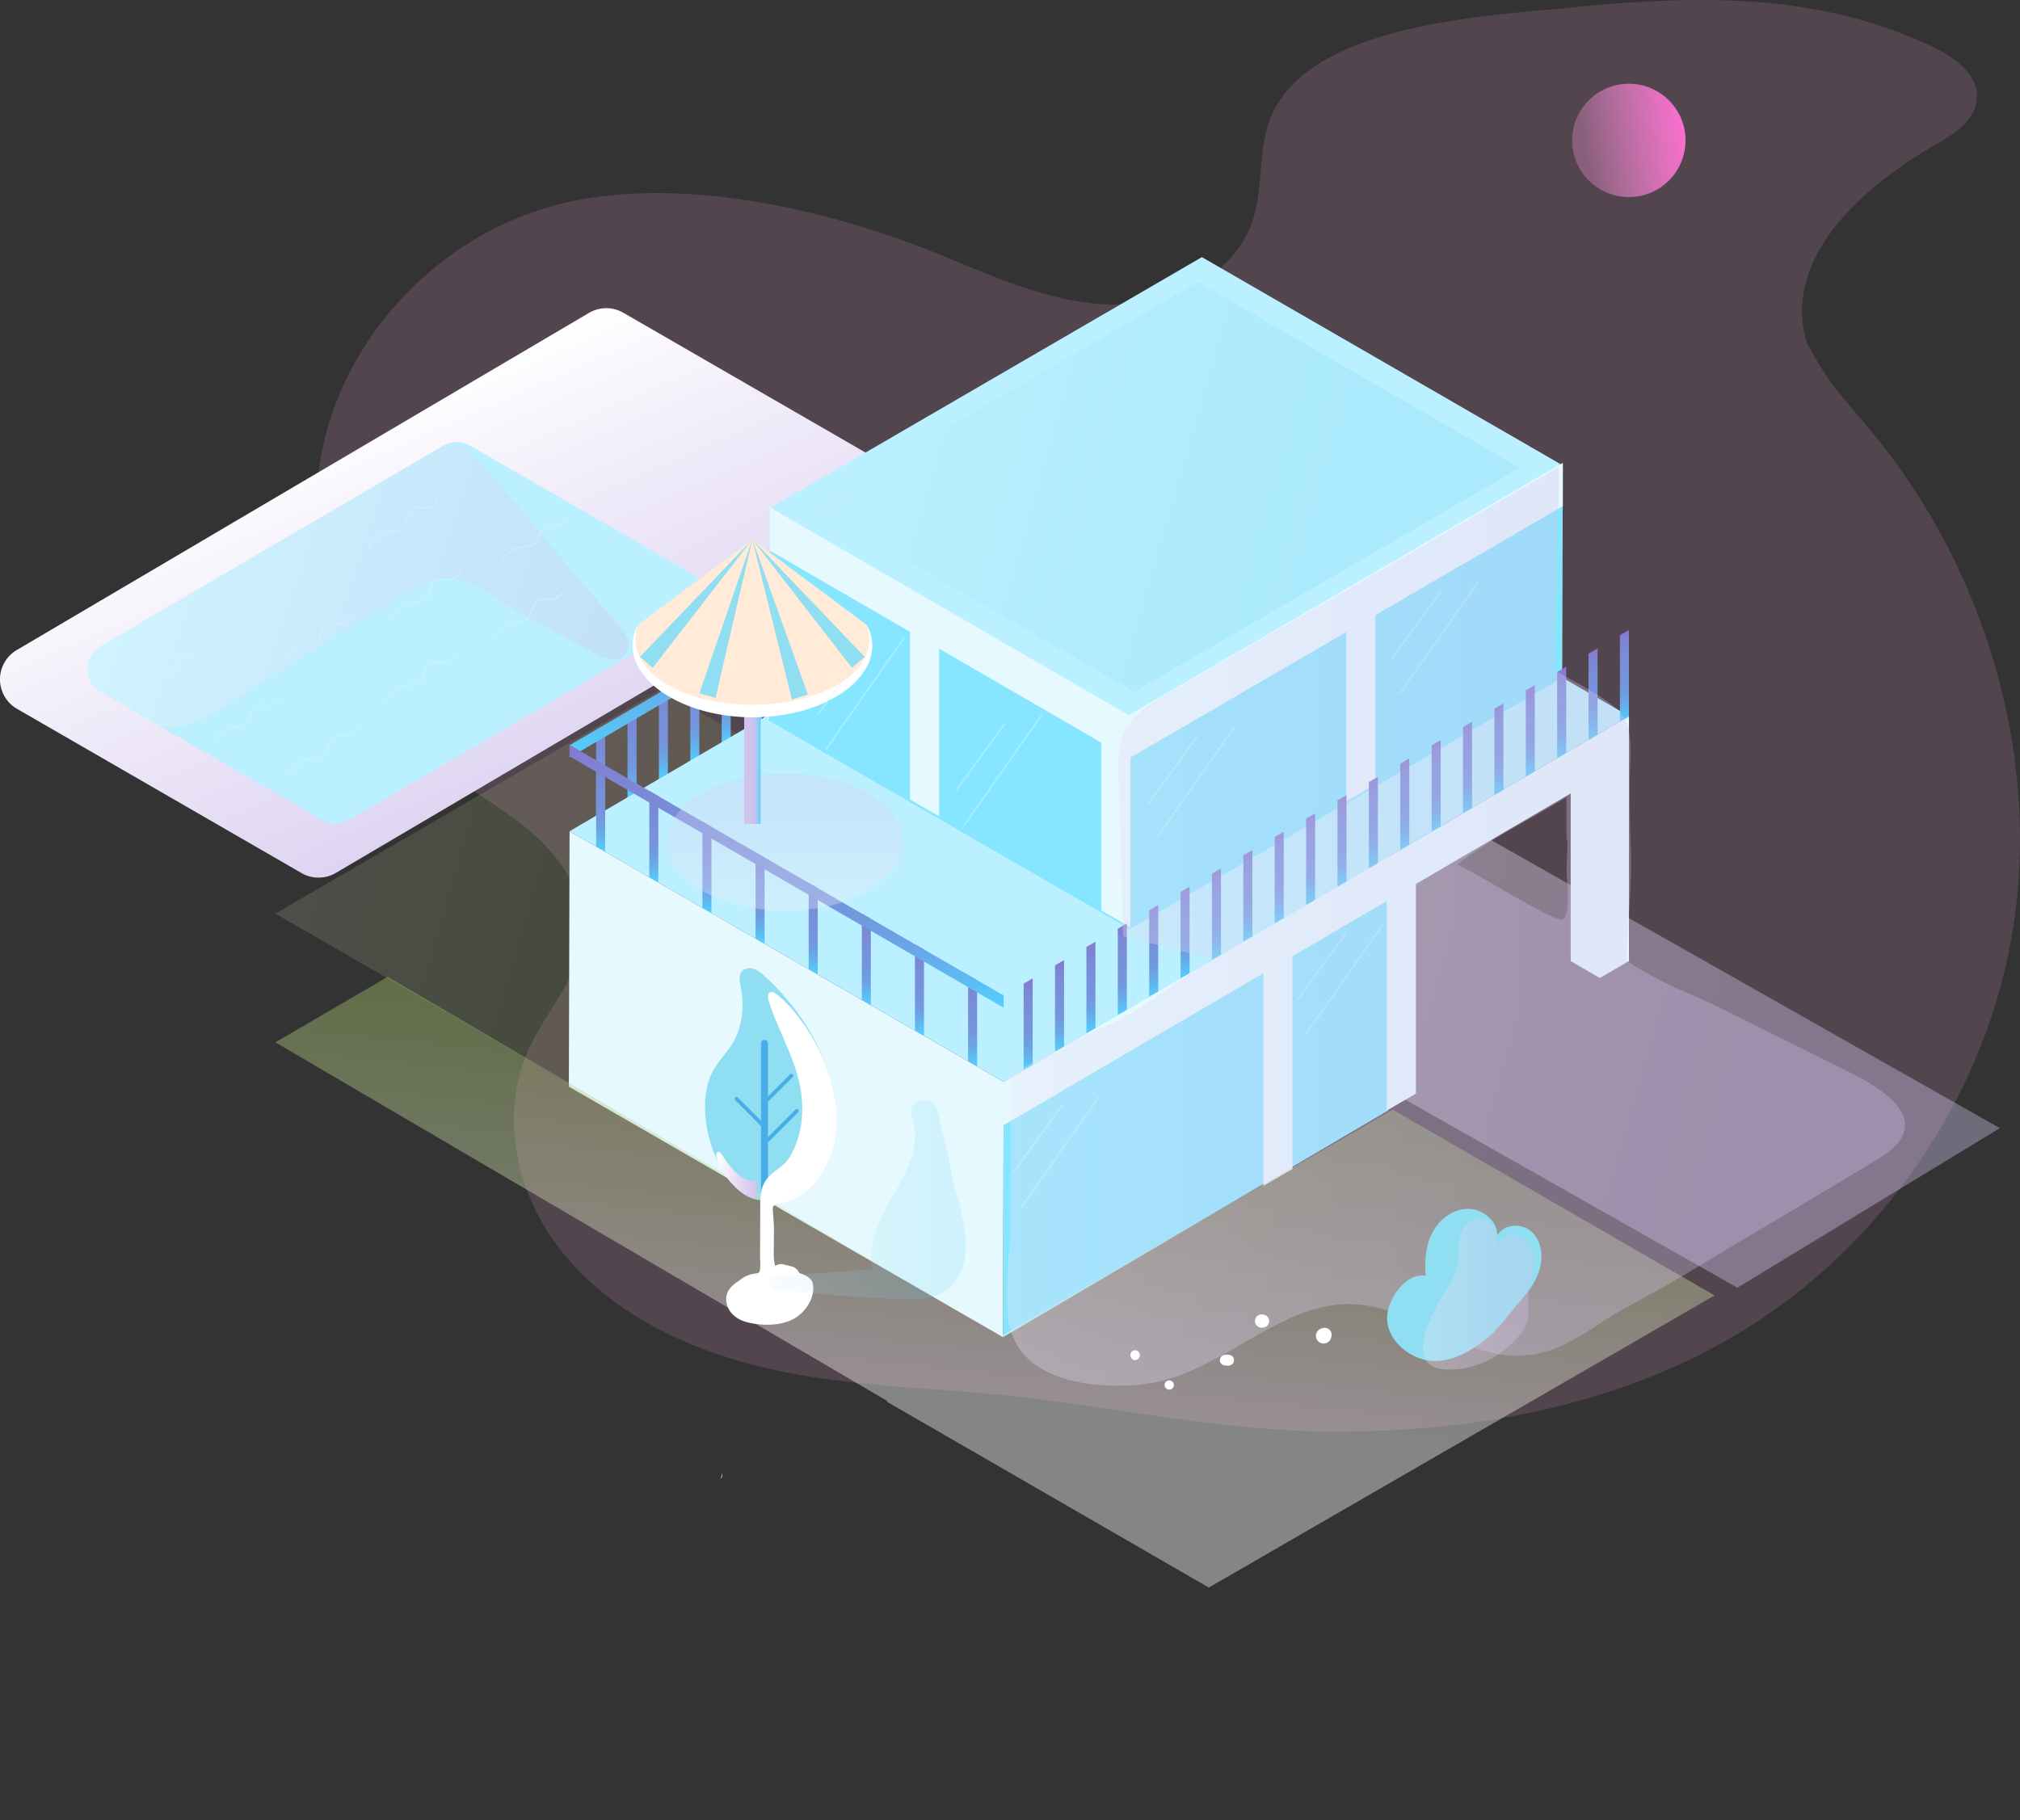 <svg xmlns="http://www.w3.org/2000/svg" xmlns:xlink="http://www.w3.org/1999/xlink" width="919.902" height="829.019" viewBox="0 0 919.902 829.019">
    <rect x="0" y="0" width="919.902" height="829.019" fill="#333333" stroke="none"/>
    <defs>
        <style>
            .cls-1{opacity:.168;fill:url(#linear-gradient)}.cls-2,.cls-33,.cls-63,.cls-66,.cls-67{fill:none}.cls-2,.cls-58,.cls-72,.cls-73,.cls-9{opacity:.33}.cls-10,.cls-2,.cls-3,.cls-33,.cls-58,.cls-68,.cls-69,.cls-70,.cls-71,.cls-72,.cls-73,.cls-9{mix-blend-mode:multiply}.cls-10,.cls-2,.cls-3,.cls-33,.cls-34,.cls-58,.cls-68,.cls-69,.cls-70,.cls-71,.cls-72,.cls-73,.cls-9{isolation:isolate}.cls-3{fill:url(#linear-gradient-2)}.cls-4{fill:url(#linear-gradient-3)}.cls-5{opacity:.39}.cls-6{fill:url(#linear-gradient-4)}.cls-7{fill:url(#linear-gradient-5)}.cls-8{fill:#baf0ff}.cls-9{fill:url(#linear-gradient-6)}.cls-10,.cls-71{opacity:.16}.cls-11{fill:url(#linear-gradient-7)}.cls-12{fill:url(#linear-gradient-8)}.cls-13{fill:url(#linear-gradient-9)}.cls-14{fill:url(#linear-gradient-10)}.cls-15{fill:url(#linear-gradient-11)}.cls-16{fill:url(#linear-gradient-12)}.cls-17{fill:url(#linear-gradient-13)}.cls-18{fill:url(#linear-gradient-14)}.cls-19{fill:url(#linear-gradient-15)}.cls-20{fill:url(#linear-gradient-16)}.cls-21{fill:url(#linear-gradient-17)}.cls-22{fill:url(#linear-gradient-18)}.cls-23{fill:url(#linear-gradient-19)}.cls-24{fill:url(#linear-gradient-20)}.cls-25{fill:url(#linear-gradient-21)}.cls-26{fill:url(#linear-gradient-22)}.cls-27{fill:url(#linear-gradient-23)}.cls-28{fill:url(#linear-gradient-24)}.cls-29{fill:url(#linear-gradient-25)}.cls-30{fill:url(#linear-gradient-26)}.cls-31{fill:url(#linear-gradient-27)}.cls-32{fill:url(#linear-gradient-28)}.cls-35{fill:#87e6ff}.cls-36{fill:#e5f9ff}.cls-37{fill:url(#linear-gradient-29)}.cls-38{fill:url(#linear-gradient-48)}.cls-39{fill:url(#linear-gradient-49)}.cls-40{fill:url(#linear-gradient-50)}.cls-41{fill:url(#linear-gradient-51)}.cls-42{fill:url(#linear-gradient-52)}.cls-43{fill:url(#linear-gradient-53)}.cls-44{fill:url(#linear-gradient-54)}.cls-45{fill:url(#linear-gradient-55)}.cls-46{fill:url(#linear-gradient-56)}.cls-47{fill:url(#linear-gradient-57)}.cls-48{fill:url(#linear-gradient-58)}.cls-49{fill:url(#linear-gradient-59)}.cls-50{fill:url(#linear-gradient-60)}.cls-51{fill:url(#linear-gradient-61)}.cls-52{fill:url(#linear-gradient-62)}.cls-53{fill:url(#linear-gradient-63)}.cls-54{fill:url(#linear-gradient-64)}.cls-55{fill:url(#linear-gradient-65)}.cls-56{fill:url(#linear-gradient-66)}.cls-57{fill:url(#linear-gradient-67)}.cls-59{fill:url(#linear-gradient-69)}.cls-60{fill:url(#linear-gradient-71)}.cls-61{fill:#ffebd7}.cls-62{fill:#fff}.cls-63{stroke:#d1f6ff;stroke-miterlimit:10;stroke-width:.734px;opacity:.43}.cls-64{fill:#90def2}.cls-65{opacity:.4;fill:url(#linear-gradient-72)}.cls-66,.cls-67{stroke:#47aee9;stroke-linecap:round;stroke-linejoin:round}.cls-66{stroke-width:3.186px}.cls-67{stroke-width:1.738px}.cls-68{fill:url(#radial-gradient)}.cls-69{fill:url(#radial-gradient-2)}.cls-70{fill:url(#linear-gradient-73)}.cls-71{fill:url(#linear-gradient-74)}.cls-72{fill:url(#linear-gradient-75)}.cls-73{fill:url(#linear-gradient-76)}
        </style>
        <linearGradient id="linear-gradient" x1="-22.106" x2="-21.429" y1="-.04" y2=".935" gradientUnits="objectBoundingBox">
            <stop offset="0" stop-color="#fbb47c"/>
            <stop offset=".052" stop-color="#fbc194"/>
            <stop offset=".146" stop-color="#fcd7ba"/>
            <stop offset=".239" stop-color="#fde8d8"/>
            <stop offset=".331" stop-color="#fef5ed"/>
            <stop offset=".42" stop-color="#fefcfa"/>
            <stop offset=".503" stop-color="#fff"/>
            <stop offset=".611" stop-color="#fdeff8"/>
            <stop offset=".821" stop-color="#fac7e8"/>
            <stop offset="1" stop-color="#f7a0d9"/>
        </linearGradient>
        <linearGradient id="linear-gradient-2" x1="-24384.453" x2="-24383.217" y1=".53" y2=".854" gradientUnits="objectBoundingBox">
            <stop offset="0" stop-color="#d1c3ed"/>
            <stop offset=".467" stop-color="#e4dcf4"/>
            <stop offset="1" stop-color="#fff"/>
        </linearGradient>
        <linearGradient id="linear-gradient-3" x1="1" x2=".096" y1=".347" y2=".5" gradientUnits="objectBoundingBox">
            <stop offset="0" stop-color="#fc6fd0"/>
            <stop offset="1" stop-color="#fc98dd" stop-opacity=".322"/>
        </linearGradient>
        <linearGradient id="linear-gradient-4" x1="-.293" x2=".761" y1=".367" y2=".544" gradientUnits="objectBoundingBox">
            <stop offset="0" stop-color="#fff"/>
            <stop offset=".222" stop-color="#f2eefa"/>
            <stop offset=".723" stop-color="#dacff0"/>
            <stop offset="1" stop-color="#d1c3ed"/>
        </linearGradient>
        <linearGradient id="linear-gradient-5" x1=".309" x2=".906" y1=".235" y2="1.063" xlink:href="#linear-gradient-4"/>
        <linearGradient id="linear-gradient-6" x1=".019" x2="1.005" y1=".427" y2=".61" xlink:href="#linear-gradient-4"/>
        <linearGradient id="linear-gradient-7" x1="-.276" x2=".755" y1=".37" y2=".543" gradientUnits="objectBoundingBox">
            <stop offset="0" stop-color="#fff"/>
            <stop offset=".059" stop-color="#f7f9f1"/>
            <stop offset=".395" stop-color="#cedeaa"/>
            <stop offset=".674" stop-color="#b0ca77"/>
            <stop offset=".884" stop-color="#9dbd57"/>
            <stop offset="1" stop-color="#97b94b"/>
        </linearGradient>
        <linearGradient id="linear-gradient-8" x1="-8459.186" x2="-8459.186" y1="1" gradientUnits="objectBoundingBox">
            <stop offset="0" stop-color="#51d1fe"/>
            <stop offset=".075" stop-color="#5ac1f5"/>
            <stop offset=".222" stop-color="#69a7e7"/>
            <stop offset=".355" stop-color="#7298de"/>
            <stop offset=".462" stop-color="#7693dc"/>
            <stop offset=".689" stop-color="#778fda"/>
            <stop offset=".861" stop-color="#7d86d4"/>
            <stop offset="1" stop-color="#8678cd"/>
        </linearGradient>
        <linearGradient id="linear-gradient-9" x1="-8452.94" x2="-8452.94" y1="1" xlink:href="#linear-gradient-8"/>
        <linearGradient id="linear-gradient-10" x1="-8445.987" x2="-8445.987" y1="1" xlink:href="#linear-gradient-8"/>
        <linearGradient id="linear-gradient-11" x1="-8438.329" x2="-8438.329" y1="1" xlink:href="#linear-gradient-8"/>
        <linearGradient id="linear-gradient-12" x1="-8431.377" x2="-8431.377" y1="1" xlink:href="#linear-gradient-8"/>
        <linearGradient id="linear-gradient-13" x1="-8425.129" x2="-8425.129" y1="1" xlink:href="#linear-gradient-8"/>
        <linearGradient id="linear-gradient-14" x1="-8418.177" x2="-8418.177" y1="1" xlink:href="#linear-gradient-8"/>
        <linearGradient id="linear-gradient-15" x1="-8411.224" x2="-8411.224" y1="1" xlink:href="#linear-gradient-8"/>
        <linearGradient id="linear-gradient-16" x1="-8403.568" x2="-8403.568" y1="1" xlink:href="#linear-gradient-8"/>
        <linearGradient id="linear-gradient-17" x1="-8396.616" x2="-8396.616" y1="1" xlink:href="#linear-gradient-8"/>
        <linearGradient id="linear-gradient-18" x1="-8390.366" x2="-8390.366" y1="1" xlink:href="#linear-gradient-8"/>
        <linearGradient id="linear-gradient-19" x1="-8383.413" x2="-8383.413" y1="1" xlink:href="#linear-gradient-8"/>
        <linearGradient id="linear-gradient-20" x1="-8375.76" x2="-8375.76" y1="1" xlink:href="#linear-gradient-8"/>
        <linearGradient id="linear-gradient-21" x1="-8368.808" x2="-8368.808" y1="1" xlink:href="#linear-gradient-8"/>
        <linearGradient id="linear-gradient-22" x1="-8361.855" x2="-8361.855" y1="1" xlink:href="#linear-gradient-8"/>
        <linearGradient id="linear-gradient-23" x1="-8355.603" x2="-8355.603" y1="1" xlink:href="#linear-gradient-8"/>
        <linearGradient id="linear-gradient-24" x1="-8348.649" x2="-8348.649" y1="1" xlink:href="#linear-gradient-8"/>
        <linearGradient id="linear-gradient-25" x1="-8340.999" x2="-8340.999" y1="1" xlink:href="#linear-gradient-8"/>
        <linearGradient id="linear-gradient-26" x1="-8334.047" x2="-8334.047" y1="1" xlink:href="#linear-gradient-8"/>
        <linearGradient id="linear-gradient-27" x1="-8327.791" x2="-8327.791" y1="1" xlink:href="#linear-gradient-8"/>
        <linearGradient id="linear-gradient-28" x1=".5" x2=".5" y1="1" xlink:href="#linear-gradient-8"/>
        <linearGradient id="linear-gradient-29" x1="-.276" x2=".755" y1=".37" y2=".543" gradientUnits="objectBoundingBox">
            <stop offset="0" stop-color="#fff"/>
            <stop offset=".358" stop-color="#b7eaf6"/>
            <stop offset=".654" stop-color="#83daf0"/>
            <stop offset=".877" stop-color="#64d1ec"/>
            <stop offset="1" stop-color="#58ceeb"/>
        </linearGradient>
        <linearGradient id="linear-gradient-48" x1="-8554.605" x2="-8554.605" y1="1" xlink:href="#linear-gradient-8"/>
        <linearGradient id="linear-gradient-49" x1="-8546.938" x2="-8546.938" y1="1" xlink:href="#linear-gradient-8"/>
        <linearGradient id="linear-gradient-50" x1="-8539.985" x2="-8539.985" y1="1" xlink:href="#linear-gradient-8"/>
        <linearGradient id="linear-gradient-51" x1="-8533.033" x2="-8533.033" y1="1" xlink:href="#linear-gradient-8"/>
        <linearGradient id="linear-gradient-52" x1="-8526.794" x2="-8526.794" y1="1" xlink:href="#linear-gradient-8"/>
        <linearGradient id="linear-gradient-53" x1="-8519.842" x2="-8519.842" y1="1" xlink:href="#linear-gradient-8"/>
        <linearGradient id="linear-gradient-54" x1="-8512.177" x2="-8512.177" y1="1" xlink:href="#linear-gradient-8"/>
        <linearGradient id="linear-gradient-55" x1="-8505.225" x2="-8505.225" y1="1" xlink:href="#linear-gradient-8"/>
        <linearGradient id="linear-gradient-56" x1="-8498.983" x2="-8498.983" y1="1" xlink:href="#linear-gradient-8"/>
        <linearGradient id="linear-gradient-57" x1="-8492.03" x2="-8492.03" y1="1" xlink:href="#linear-gradient-8"/>
        <linearGradient id="linear-gradient-58" x1="-8485.078" x2="-8485.078" y1="1" xlink:href="#linear-gradient-8"/>
        <linearGradient id="linear-gradient-59" x1="-8477.416" x2="-8477.416" y1="1" xlink:href="#linear-gradient-8"/>
        <linearGradient id="linear-gradient-60" x1="-8470.464" x2="-8470.464" y1="1" xlink:href="#linear-gradient-8"/>
        <linearGradient id="linear-gradient-61" x1="-8464.22" x2="-8464.22" y1="1" xlink:href="#linear-gradient-8"/>
        <linearGradient id="linear-gradient-62" x1="-8457.268" x2="-8457.268" y1="1" xlink:href="#linear-gradient-8"/>
        <linearGradient id="linear-gradient-63" x1="-8449.607" x2="-8449.607" y1="1" xlink:href="#linear-gradient-8"/>
        <linearGradient id="linear-gradient-64" x1="-8442.656" x2="-8442.656" y1="1" xlink:href="#linear-gradient-8"/>
        <linearGradient id="linear-gradient-65" x1="-8435.704" x2="-8435.704" y1="1" xlink:href="#linear-gradient-8"/>
        <linearGradient id="linear-gradient-66" x1="-8429.456" x2="-8429.456" y1="1" xlink:href="#linear-gradient-8"/>
        <linearGradient id="linear-gradient-67" x1="-8422.504" x2="-8422.504" y1="1" xlink:href="#linear-gradient-8"/>
        <linearGradient id="linear-gradient-69" x1="-.363" x2="1.363" y1=".5" y2=".5" xlink:href="#linear-gradient-4"/>
        <linearGradient id="linear-gradient-71" x2="1" y1=".5" y2=".5" gradientUnits="objectBoundingBox">
            <stop offset="0" stop-color="#d1c3ed"/>
            <stop offset=".395" stop-color="#cfc3ed"/>
            <stop offset=".554" stop-color="#c7c3ee"/>
            <stop offset=".67" stop-color="#bbc5ef"/>
            <stop offset=".766" stop-color="#aac7f2"/>
            <stop offset=".849" stop-color="#93c9f5"/>
            <stop offset=".923" stop-color="#77ccf8"/>
            <stop offset=".989" stop-color="#57d0fd"/>
            <stop offset="1" stop-color="#51d1fe"/>
        </linearGradient>
        <linearGradient id="linear-gradient-72" x1=".587" x2=".411" y1="-.04" y2=".677" gradientUnits="objectBoundingBox">
            <stop offset="0" stop-color="#97b94b"/>
            <stop offset=".116" stop-color="#9dbd57"/>
            <stop offset=".326" stop-color="#b0ca77"/>
            <stop offset=".605" stop-color="#cedeaa"/>
            <stop offset=".941" stop-color="#f7f9f1"/>
            <stop offset="1" stop-color="#fff"/>
        </linearGradient>
        <radialGradient id="radial-gradient" cx="589.456" cy="75.687" r=".372" gradientTransform="matrix(3.033 0 0 1 -1032.888 0)">
            <stop offset="0" stop-color="#d1c3ed"/>
            <stop offset=".277" stop-color="#dacff0"/>
            <stop offset=".778" stop-color="#f2eefa"/>
            <stop offset="1" stop-color="#fff"/>
        </radialGradient>
        <radialGradient id="radial-gradient-2" cx="223.213" cy="53.261" r=".409" gradientTransform="matrix(1.719 0 0 1 -138.369 0)" xlink:href="#radial-gradient"/>
        <linearGradient id="linear-gradient-73" x2="1" y1=".5" y2=".5" gradientUnits="objectBoundingBox">
            <stop offset="0" stop-color="#fff"/>
            <stop offset=".533" stop-color="#e4dcf4"/>
            <stop offset="1" stop-color="#d1c3ed"/>
        </linearGradient>
        <linearGradient id="linear-gradient-74" x2="1" y1=".5" y2=".5" xlink:href="#linear-gradient-29"/>
        <linearGradient id="linear-gradient-75" x1="-.416" x2=".584" y1=".5" y2=".5" xlink:href="#linear-gradient-4"/>
        <linearGradient id="linear-gradient-76" x2="1" y1=".5" y2=".5" xlink:href="#linear-gradient-4"/>
    </defs>
    <g id="house-illust-chekinapp-header" transform="translate(-1404.504 -245.868)">
        <g id="illus-chekin-online-2-chekin" transform="translate(1548.434 245.868)">
            <g id="Group_8857" data-name="Group 8857">
                <path id="Path_21838" d="M975.5 765.256c17.464 24.707 44.569 41.284 73.124 51.287 45.876 16.072 91.864 14.623 139.206 20.088 48.411 5.589 96.448 15.875 145.374 15.772 62.663-.131 126.575-11.972 180.506-43.882 61.787-36.558 107.514-99.267 123.431-169.274 19.1-84-6.724-176.135-60.82-241.663-5.747-6.96-11.647-13.807-17.346-20.812a148.31 148.31 0 0 1-16.385-28.372l5.825 13.8c-18.026-42.715 25.059-78.055 56.9-96.211 8.376-4.776 17.75-11.05 18.469-20.666.832-11.131-10.346-19.077-20.439-23.844-53.8-25.408-109.333-23.238-166.988-17.508-37.926 3.77-120.352 7.648-135.1 52.434-4.79 14.544-2.52 30.734-7.58 45.186-9.106 26-39.844 38.856-67.354 37.306s-53.023-13.977-78.623-24.152c-51.826-20.6-123.23-36.445-177.861-19.028-49.033 15.632-88.628 58.125-99.4 108.654-11.371 53.319 10.284 112.285 53.46 145.571 13.745 10.6 29.354 18.712 42.4 30.163s23.664 27.541 22.679 44.868c-1.141 20.091-17.006 35.869-25.131 54.279-10.639 24.109-7.143 52.72 5.475 76.026a98.747 98.747 0 0 0 6.178 9.978z" class="cls-1" data-name="Path 21838" transform="translate(-867.435 -200.292)"/>
                <path id="Path_22038" d="M1440.694 892.733l1.323-1.323" class="cls-2" data-name="Path 22038" transform="translate(-1272.776 -63.715)"/>
                <path id="Path_22039" d="M1440.694 893.506l7.936-9.261" class="cls-2" data-name="Path 22039" transform="translate(-1272.776 -64.487)"/>
                <path id="Path_22040" d="M1448.2 882.271l1.193-2.7" class="cls-2" data-name="Path 22040" transform="translate(-1271.966 -64.992)"/>
                <path id="Path_22041" d="M1448.413 883.1l-3.793-13.279" class="cls-2" data-name="Path 22041" transform="translate(-1272.352 -66.043)"/>
                <path id="Path_22171" d="M1456.316 749.709l-.04.306c-.078.575-.167 1.151-.245 1.727a4.469 4.469 0 0 1-.568.838z" class="cls-3" data-name="Path 22171" transform="translate(-1271.182 -78.997)"/>
                <ellipse id="Ellipse_769" cx="25.809" cy="25.809" class="cls-4" data-name="Ellipse 769" rx="25.809" ry="25.809" transform="translate(572.037 38.145)"/>
            </g>
        </g>
        <g id="Group_9751" data-name="Group 9751" transform="translate(1404.505 362.986)">
            <g id="Group_9750" data-name="Group 9750">
                <g id="Group_9721" class="cls-5" data-name="Group 9721" transform="translate(553.573 262.159)">
                    <path id="Path_23060" d="M1904.562 683.715l-119.5 72.684-237.636-134.593 119.495-72.684z" class="cls-6" data-name="Path 23060" transform="translate(-1547.426 -549.122)"/>
                </g>
                <g id="Group_9722" data-name="Group 9722" transform="translate(0 23.258)">
                    <path id="Path_23061" d="M1764.331 567.974l-260.59 153.574a15.5 15.5 0 0 1-15.58.045l-129.568-74.806a15.5 15.5 0 0 1-.079-26.808l260.592-153.571a15.5 15.5 0 0 1 15.581-.048l129.568 74.806a15.5 15.5 0 0 1 .076 26.808z" class="cls-7" data-name="Path 23061" transform="translate(-1350.841 -464.284)"/>
                </g>
                <g id="Group_9723" data-name="Group 9723" transform="translate(39.832 84.242)">
                    <path id="Path_23062" d="M1640.231 566.74l-35.179 20.582-120.915 70.748a12.1 12.1 0 0 1-12.145.039l-71.182-41.093-29.782-17.2a12.085 12.085 0 0 1-.062-20.894l156.106-91.33a12.083 12.083 0 0 1 12.134-.036l100.964 58.29a12.083 12.083 0 0 1 .061 20.894z" class="cls-8" data-name="Path 23062" transform="translate(-1364.986 -485.94)"/>
                </g>
                <path id="Path_23063" d="M1604.387 565.925c.347.386.7.774 1.045 1.16 2.14 2.377 4.336 4.846 5.319 7.888s.408 6.831-2.193 8.69c-3.45 2.458-8.195.479-11.92-1.54L1561.8 563.25c-8.242-4.466-18.726-13.556-27.915-15.094-10.292-1.723-19.627 3.689-28.047 8.848l-57.851 35.45c-12.5 7.66-36.895 28.926-52.718 21.365-8.321-3.973-16.217-9.794-24.24-14.429a12.085 12.085 0 0 1-.062-20.894l95.061-55.615 52.681-30.821c2.88-1.687 6.361-4.455 9.405-5.421 8.952-2.847 14.753 8.1 20.59 13.936 19.188 21.588 36.391 43.825 55.683 65.35z" class="cls-9" data-name="Path 23063" transform="translate(-1325.154 -401.271)"/>
                <g id="Group_9724" class="cls-10" data-name="Group 9724" transform="translate(125.414 196.989)">
                    <path id="Path_23064" d="M1717.55 610.606l-175.593 102.043-146.579-84.627 175.593-102.043z" class="cls-11" data-name="Path 23064" transform="translate(-1395.378 -525.979)"/>
                </g>
                <g id="Group_9725" data-name="Group 9725" transform="translate(271.471 54.265)">
                    <path id="Path_23065" d="M1543.677 516.972l4.111-2.357v-39.32l-4.111 2.357z" class="cls-12" data-name="Path 23065" transform="translate(-1272.13 -475.295)"/>
                    <path id="Path_23066" d="M1538.6 519.938l4.111-2.357v-39.32l-4.111 2.357z" class="cls-13" data-name="Path 23066" transform="translate(-1281.347 -469.909)"/>
                    <path id="Path_23067" d="M1533.527 522.9l4.111-2.357v-39.32l-4.111 2.357z" class="cls-14" data-name="Path 23067" transform="translate(-1290.563 -464.524)"/>
                    <path id="Path_23068" d="M1528.451 525.869l4.111-2.357v-39.32l-4.111 2.357z" class="cls-15" data-name="Path 23068" transform="translate(-1299.78 -459.138)"/>
                    <path id="Path_23069" d="M1523.376 528.835l4.112-2.357v-39.32l-4.112 2.357z" class="cls-16" data-name="Path 23069" transform="translate(-1308.996 -453.753)"/>
                    <path id="Path_23070" d="M1518.3 531.8l4.111-2.357v-39.32l-4.111 2.357z" class="cls-17" data-name="Path 23070" transform="translate(-1318.213 -448.368)"/>
                    <path id="Path_23071" d="M1513.225 534.766l4.111-2.357v-39.32l-4.111 2.357z" class="cls-18" data-name="Path 23071" transform="translate(-1327.429 -442.982)"/>
                    <path id="Path_23072" d="M1508.15 537.732l4.111-2.357v-39.32l-4.111 2.357z" class="cls-19" data-name="Path 23072" transform="translate(-1336.646 -437.597)"/>
                    <path id="Path_23073" d="M1503.075 540.7l4.112-2.357V499.02l-4.112 2.357z" class="cls-20" data-name="Path 23073" transform="translate(-1345.863 -432.211)"/>
                    <path id="Path_23074" d="M1498 543.663l4.111-2.357v-39.321l-4.111 2.357z" class="cls-21" data-name="Path 23074" transform="translate(-1355.08 -426.826)"/>
                    <path id="Path_23075" d="M1492.924 546.628l4.111-2.357v-39.32l-4.111 2.357z" class="cls-22" data-name="Path 23075" transform="translate(-1364.296 -421.44)"/>
                    <path id="Path_23076" d="M1487.848 549.594l4.111-2.357v-39.32l-4.111 2.357z" class="cls-23" data-name="Path 23076" transform="translate(-1373.512 -416.055)"/>
                    <path id="Path_23077" d="M1482.773 552.56l4.112-2.357v-39.32l-4.112 2.357z" class="cls-24" data-name="Path 23077" transform="translate(-1382.729 -410.669)"/>
                    <path id="Path_23078" d="M1477.7 555.525l4.112-2.357v-39.32l-4.112 2.352z" class="cls-25" data-name="Path 23078" transform="translate(-1391.946 -405.284)"/>
                    <path id="Path_23079" d="M1472.623 558.491l4.111-2.357v-39.32l-4.111 2.357z" class="cls-26" data-name="Path 23079" transform="translate(-1401.163 -399.899)"/>
                    <path id="Path_23080" d="M1467.547 561.456l4.111-2.357v-39.32l-4.111 2.357z" class="cls-27" data-name="Path 23080" transform="translate(-1410.379 -394.513)"/>
                    <path id="Path_23081" d="M1462.472 564.422l4.111-2.357v-39.32l-4.111 2.357z" class="cls-28" data-name="Path 23081" transform="translate(-1419.596 -389.128)"/>
                    <path id="Path_23082" d="M1457.4 567.388l4.111-2.357V525.71l-4.111 2.357z" class="cls-29" data-name="Path 23082" transform="translate(-1428.813 -383.742)"/>
                    <path id="Path_23083" d="M1452.321 570.354l4.111-2.357v-39.32l-4.111 2.357z" class="cls-30" data-name="Path 23083" transform="translate(-1438.029 -378.357)"/>
                    <path id="Path_23084" d="M1447.246 573.319l4.111-2.357v-39.32l-4.111 2.358z" class="cls-31" data-name="Path 23084" transform="translate(-1447.246 -372.971)"/>
                </g>
                <path id="Path_23085" d="M1442.953 642.305l284.74-166.421v5.807l-284.74 166.189z" class="cls-32" data-name="Path 23085" transform="translate(-1183.57 -419.96)"/>
                <path id="Path_23086" d="M1529.264 642.7l7.47-1.853" class="cls-33" data-name="Path 23086" transform="translate(-1026.832 -120.388)"/>
                <g id="Group_9729" class="cls-34" data-name="Group 9729" transform="translate(259.053 94.904)">
                    <g id="Group_9726" data-name="Group 9726" transform="translate(197.695 177.465)">
                        <path id="Path_23087" d="M1688.771 552.747l-.324 116.333-175.406 103.288.337-116.346z" class="cls-35" data-name="Path 23087" transform="translate(-1513.041 -552.747)"/>
                    </g>
                    <g id="Group_9727" data-name="Group 9727" transform="translate(0 166.601)">
                        <path id="Path_23088" d="M1640.863 663.03l-.33 116.343-197.7-114.141.33-116.342z" class="cls-36" data-name="Path 23088" transform="translate(-1442.836 -548.889)"/>
                    </g>
                    <g id="Group_9728" data-name="Group 9728" transform="translate(.33)">
                        <path id="Path_23089" d="M1925.39 603.867l-284.74 166.6-197.7-114.141 284.74-166.6z" class="cls-8" data-name="Path 23089" transform="translate(-1442.953 -489.726)"/>
                    </g>
                </g>
                <g id="Group_9730" data-name="Group 9730" transform="translate(514.517 94.904)">
                    <path id="Path_23090" d="M1730.742 489.726l-.273 96.72-196.913 114.43.274-96.733 98.313-57.121 13.266-7.716z" class="cls-35" data-name="Path 23090" transform="translate(-1533.556 -489.726)"/>
                </g>
                <g id="Group_9731" data-name="Group 9731" transform="translate(350.153 114.428)">
                    <path id="Path_23091" d="M1639.829 591.558l-.274 96.729-164.368-94.9.274-96.729z" class="cls-35" data-name="Path 23091" transform="translate(-1475.187 -496.66)"/>
                </g>
                <g id="Group_9732" data-name="Group 9732" transform="translate(350.427)">
                    <path id="Path_23092" d="M1836.556 550.922l-196.9 114.427-164.368-94.9 196.9-114.428z" class="cls-8" data-name="Path 23092" transform="translate(-1475.285 -456.024)"/>
                </g>
                <g id="Group_9733" class="cls-10" data-name="Group 9733" transform="translate(369.977 11.327)">
                    <path id="Path_23093" d="M1804.4 544.674l-175.594 102.044-146.579-84.628 175.593-102.043z" class="cls-37" data-name="Path 23093" transform="translate(-1482.227 -460.047)"/>
                </g>
                <g id="Group_9734" data-name="Group 9734" transform="translate(456.751 209.045)">
                    <path id="Path_23094" d="M1798.111 530.26l-.33 19.923-284.74 166.6.33-19.923z" class="cls-36" data-name="Path 23094" transform="translate(-1513.042 -530.26)"/>
                </g>
                <g id="Group_9735" data-name="Group 9735" transform="translate(513.551 93.706)">
                    <path id="Path_23095" d="M1731.36 489.3l-197.817 115.044-.33 19.923 198.147-115.236z" class="cls-36" data-name="Path 23095" transform="translate(-1533.213 -489.301)"/>
                </g>
                <g id="Group_9736" data-name="Group 9736" transform="translate(350.427 113.877)">
                    <path id="Path_23096" d="M1475.285 516.194l164.09 95.065-.33-19.923-163.76-94.872z" class="cls-36" data-name="Path 23096" transform="translate(-1475.285 -496.464)"/>
                </g>
                <path id="Path_23097" d="M1568.419 566.393v104.573l-13.266 7.7V566.393z" class="cls-36" data-name="Path 23097" transform="translate(-979.819 -255.598)"/>
                <path id="Path_23098" d="M1581.832 507.333v95.737l-13.266 7.7v-95.721z" class="cls-36" data-name="Path 23098" transform="translate(-955.462 -362.85)"/>
                <path id="Path_23099" d="M1498 509.757v95.737l13.267 7.7v-95.721z" class="cls-36" data-name="Path 23099" transform="translate(-1083.603 -358.448)"/>
                <path id="Path_23100" d="M1604.853 535.9v95.737l13.266 7.7v-95.721z" class="cls-36" data-name="Path 23100" transform="translate(-889.565 -310.974)"/>
                <path id="Path_23101" d="M1528.944 527.719v95.737l13.266 7.7v-95.722z" class="cls-36" data-name="Path 23101" transform="translate(-1027.415 -325.83)"/>
                <path id="Path_23102" d="M1622.83 530.523V641.4l-13.266 7.7V538.238z" class="cls-36" data-name="Path 23102" transform="translate(-881.01 -320.738)"/>
                <path id="Path_23103" d="M1588.38 551.965v110.879l-13.266 7.7V559.68z" class="cls-36" data-name="Path 23103" transform="translate(-943.57 -281.8)"/>
                <g id="Group_9737" data-name="Group 9737" transform="translate(259.383 222.184)">
                    <path id="Path_23104" d="M1447.064 576.6l-4.111-2.357v-39.32l4.111 2.357z" class="cls-32" data-name="Path 23104" transform="translate(-1442.953 -534.926)"/>
                    <path id="Path_23105" d="M1451.361 579.084l-4.111-2.357v-39.32l4.111 2.357z" class="cls-32" data-name="Path 23105" transform="translate(-1435.151 -530.42)"/>
                    <path id="Path_23106" d="M1455.658 581.565l-4.111-2.357v-39.32l4.111 2.357z" class="cls-32" data-name="Path 23106" transform="translate(-1427.348 -525.915)"/>
                    <path id="Path_23107" d="M1459.954 584.047l-4.111-2.357v-39.32l4.111 2.357z" class="cls-32" data-name="Path 23107" transform="translate(-1419.545 -521.41)"/>
                    <path id="Path_23108" d="M1464.251 586.528l-4.111-2.357V544.85l4.111 2.357z" class="cls-32" data-name="Path 23108" transform="translate(-1411.743 -516.904)"/>
                    <path id="Path_23109" d="M1468.547 589.009l-4.111-2.357v-39.32l4.111 2.357z" class="cls-32" data-name="Path 23109" transform="translate(-1403.94 -512.399)"/>
                    <path id="Path_23110" d="M1472.844 591.49l-4.112-2.357v-39.32l4.112 2.357z" class="cls-32" data-name="Path 23110" transform="translate(-1396.138 -507.893)"/>
                    <path id="Path_23111" d="M1477.141 593.971l-4.111-2.357v-39.32l4.111 2.357z" class="cls-32" data-name="Path 23111" transform="translate(-1388.335 -503.388)"/>
                    <path id="Path_23112" d="M1481.438 596.452l-4.111-2.357v-39.32l4.111 2.357z" class="cls-32" data-name="Path 23112" transform="translate(-1380.533 -498.882)"/>
                    <path id="Path_23113" d="M1485.734 598.932l-4.111-2.357v-39.32l4.111 2.357z" class="cls-32" data-name="Path 23113" transform="translate(-1372.731 -494.377)"/>
                    <path id="Path_23114" d="M1490.03 601.414l-4.111-2.357v-39.32l4.111 2.357z" class="cls-32" data-name="Path 23114" transform="translate(-1364.927 -489.872)"/>
                    <path id="Path_23115" d="M1494.328 603.895l-4.112-2.357v-39.32l4.112 2.357z" class="cls-32" data-name="Path 23115" transform="translate(-1357.126 -485.366)"/>
                    <path id="Path_23116" d="M1498.624 606.376l-4.111-2.357V564.7l4.111 2.357z" class="cls-32" data-name="Path 23116" transform="translate(-1349.323 -480.861)"/>
                    <path id="Path_23117" d="M1502.92 608.857l-4.112-2.357v-39.32l4.112 2.357z" class="cls-32" data-name="Path 23117" transform="translate(-1341.52 -476.355)"/>
                    <path id="Path_23118" d="M1507.217 611.338l-4.111-2.357V569.66l4.111 2.357z" class="cls-32" data-name="Path 23118" transform="translate(-1333.718 -471.85)"/>
                    <path id="Path_23119" d="M1511.514 613.819l-4.111-2.357v-39.32l4.111 2.357z" class="cls-32" data-name="Path 23119" transform="translate(-1325.915 -467.344)"/>
                    <path id="Path_23120" d="M1515.81 616.3l-4.112-2.357v-39.32l4.112 2.357z" class="cls-32" data-name="Path 23120" transform="translate(-1318.113 -462.839)"/>
                </g>
                <path id="Path_23121" d="M1442.953 534.926l197.7 114.141v5.575l-197.7-114.492z" class="cls-32" data-name="Path 23121" transform="translate(-1183.57 -312.742)"/>
                <g id="Group_9738" data-name="Group 9738" transform="translate(466.162 169.904)">
                    <path id="Path_23122" d="M1612.815 558.038l4.111-2.357V516.36l-4.111 2.357z" class="cls-38" data-name="Path 23122" transform="translate(-1341.268 -516.36)"/>
                    <path id="Path_23123" d="M1607.74 561l4.111-2.357v-39.32l-4.111 2.357z" class="cls-39" data-name="Path 23123" transform="translate(-1350.485 -510.975)"/>
                    <path id="Path_23124" d="M1602.665 563.969l4.111-2.357v-39.32l-4.111 2.357z" class="cls-40" data-name="Path 23124" transform="translate(-1359.701 -505.59)"/>
                    <path id="Path_23125" d="M1597.589 566.935l4.111-2.357v-39.32l-4.111 2.357z" class="cls-41" data-name="Path 23125" transform="translate(-1368.918 -500.204)"/>
                    <path id="Path_23126" d="M1592.514 569.9l4.111-2.357v-39.32l-4.111 2.357z" class="cls-42" data-name="Path 23126" transform="translate(-1378.135 -494.819)"/>
                    <path id="Path_23127" d="M1587.439 572.866l4.111-2.357v-39.32l-4.111 2.357z" class="cls-43" data-name="Path 23127" transform="translate(-1387.351 -489.433)"/>
                    <path id="Path_23128" d="M1582.363 575.832l4.112-2.357v-39.32l-4.112 2.357z" class="cls-44" data-name="Path 23128" transform="translate(-1396.568 -484.048)"/>
                    <path id="Path_23129" d="M1577.288 578.8l4.112-2.357V537.12l-4.112 2.357z" class="cls-45" data-name="Path 23129" transform="translate(-1405.784 -478.662)"/>
                    <path id="Path_23130" d="M1572.212 581.763l4.111-2.357v-39.32l-4.111 2.357z" class="cls-46" data-name="Path 23130" transform="translate(-1415.001 -473.277)"/>
                    <path id="Path_23131" d="M1567.137 584.728l4.111-2.357v-39.32l-4.111 2.357z" class="cls-47" data-name="Path 23131" transform="translate(-1424.218 -467.891)"/>
                    <path id="Path_23132" d="M1562.062 587.694l4.111-2.357v-39.32l-4.111 2.357z" class="cls-48" data-name="Path 23132" transform="translate(-1433.434 -462.506)"/>
                    <path id="Path_23133" d="M1556.986 590.66l4.112-2.357v-39.32l-4.112 2.357z" class="cls-49" data-name="Path 23133" transform="translate(-1442.651 -457.12)"/>
                    <path id="Path_23134" d="M1551.911 593.625l4.112-2.357v-39.32l-4.112 2.357z" class="cls-50" data-name="Path 23134" transform="translate(-1451.868 -451.735)"/>
                    <path id="Path_23135" d="M1546.836 596.591l4.111-2.357v-39.32l-4.111 2.357z" class="cls-51" data-name="Path 23135" transform="translate(-1461.084 -446.35)"/>
                    <path id="Path_23136" d="M1541.76 599.557l4.111-2.357v-39.32l-4.111 2.357z" class="cls-52" data-name="Path 23136" transform="translate(-1470.301 -440.964)"/>
                    <path id="Path_23137" d="M1536.685 602.522l4.111-2.357v-39.32l-4.111 2.357z" class="cls-53" data-name="Path 23137" transform="translate(-1479.518 -435.579)"/>
                    <path id="Path_23138" d="M1531.61 605.488l4.111-2.357V563.81l-4.111 2.357z" class="cls-54" data-name="Path 23138" transform="translate(-1488.734 -430.193)"/>
                    <path id="Path_23139" d="M1526.535 608.453l4.111-2.357v-39.32l-4.111 2.357z" class="cls-55" data-name="Path 23139" transform="translate(-1497.951 -424.808)"/>
                    <path id="Path_23140" d="M1521.459 611.419l4.111-2.357v-39.32l-4.111 2.357z" class="cls-56" data-name="Path 23140" transform="translate(-1507.167 -419.422)"/>
                    <path id="Path_23141" d="M1516.384 614.385l4.111-2.358v-39.32l-4.111 2.357z" class="cls-57" data-name="Path 23141" transform="translate(-1516.384 -414.037)"/>
                </g>
                <path id="Path_23142" d="M1513.159 682.781L1797.9 516.36v5.807l-284.74 166.189z" class="cls-32" data-name="Path 23142" transform="translate(-1056.078 -346.456)"/>
                <g id="Group_9739" class="cls-58" data-name="Group 9739" transform="translate(303.654 235.123)">
                    <ellipse id="Ellipse_779" cx="31.205" cy="53.873" class="cls-59" data-name="Ellipse 779" rx="31.205" ry="53.873" transform="rotate(-89.83 31.298 31.204)"/>
                </g>
                <g id="Group_9740" class="cls-58" data-name="Group 9740" transform="translate(324.343 245.272)">
                    <ellipse id="Ellipse_780" cx="10.578" cy="18.262" class="cls-59" data-name="Ellipse 780" rx="10.578" ry="18.262" transform="rotate(-89.83 10.61 10.578)"/>
                </g>
                <g id="Group_9741" data-name="Group 9741" transform="translate(338.9 181.005)">
                    <path id="Path_23143" d="M1472.517 558.868z" class="cls-36" data-name="Path 23143" transform="translate(-1468.783 -520.302)"/>
                    <path id="Rectangle_1780" d="M0 0h7.467v77.134H0z" class="cls-60" data-name="Rectangle 1780"/>
                </g>
                <g id="Group_9745" data-name="Group 9745" transform="translate(288.054 128.621)">
                    <g id="Group_9744" data-name="Group 9744">
                        <g id="Group_9743" data-name="Group 9743" transform="translate(0 15.739)">
                            <path id="Path_23144" d="M1545.473 560.57c-20.971 12.182-55.08 12.182-76.186 0-14.089-8.141-18.816-19.638-14.176-30.018l25.873-19.351a89.077 89.077 0 0 1 52.692.149l25.634 19.2c4.757 10.367.15 21.879-13.837 30.02z" class="cls-61" data-name="Path 23144" transform="translate(-1452.675 -507.289)"/>
                            <g id="Group_9742" data-name="Group 9742" transform="translate(0 23.262)">
                                <path id="Path_23145" d="M1559.771 515.55a18.786 18.786 0 0 1 2.534 9.315 20.319 20.319 0 0 1-2.487 9.636c-3.219 5.944-8.482 10.5-14.2 13.745-11.506 6.657-24.8 9.191-37.835 9.318-13.035-.138-26.322-2.717-37.827-9.366-5.711-3.244-10.986-7.772-14.246-13.694a20.549 20.549 0 0 1-2.577-9.614 18.729 18.729 0 0 1 2.436-9.341 19.136 19.136 0 0 0 2.548 17.5c3.435 4.937 8.524 8.555 13.973 11.225a70.072 70.072 0 0 0 17.366 5.758 94.806 94.806 0 0 0 36.667.042 69.482 69.482 0 0 0 17.366-5.739c5.452-2.664 10.524-6.3 13.925-11.261a19.087 19.087 0 0 0 2.357-17.524z" class="cls-62" data-name="Path 23145" transform="translate(-1453.135 -515.55)"/>
                            </g>
                        </g>
                        <path id="Path_23146" d="M1558.2 540.7H1454l25.873-19.352 26.271-19.65 26.42 19.8z" class="cls-61" data-name="Path 23146" transform="translate(-1451.563 -501.7)"/>
                    </g>
                </g>
                <path id="Path_23147" d="M1388.492 528.852a11.31 11.31 0 0 1 8.82-7.547c2.109-.332 4.48-.115 6.133-1.467 2.759-2.25 2.419-8.082 6.4-9.084a9.066 9.066 0 0 1 3.145-.02 7.465 7.465 0 0 0 3.131-.135c1.732-.569 2.825-2.236 3.779-3.787" class="cls-63" data-name="Path 23147" transform="translate(-1282.469 -363.798)"/>
                <path id="Path_23148" d="M1410.531 517.257a11.313 11.313 0 0 1 8.819-7.547c2.11-.332 4.481-.118 6.133-1.467 2.76-2.253 2.419-8.085 6.4-9.084a9.065 9.065 0 0 1 3.142-.02 7.46 7.46 0 0 0 3.131-.135c1.732-.572 2.825-2.236 3.779-3.788" class="cls-63" data-name="Path 23148" transform="translate(-1242.447 -384.854)"/>
                <path id="Path_23149" d="M1396.53 535.908a11.319 11.319 0 0 1 8.823-7.547c2.106-.332 4.48-.118 6.133-1.467 2.76-2.253 2.418-8.082 6.4-9.084a9.048 9.048 0 0 1 3.142-.02 7.476 7.476 0 0 0 3.134-.135c1.732-.572 2.824-2.236 3.779-3.788" class="cls-63" data-name="Path 23149" transform="translate(-1267.873 -350.982)"/>
                <path id="Path_23150" d="M1430.721 531.993a11.315 11.315 0 0 1 8.82-7.547c2.109-.329 4.48-.116 6.133-1.464 2.76-2.253 2.419-8.085 6.4-9.084a9.146 9.146 0 0 1 3.145-.023 7.508 7.508 0 0 0 3.132-.132c1.732-.571 2.825-2.236 3.779-3.787" class="cls-63" data-name="Path 23150" transform="translate(-1205.783 -358.088)"/>
                <path id="Path_23151" d="M1413.22 542.258a11.309 11.309 0 0 1 8.82-7.547c2.108-.332 4.48-.118 6.133-1.467 2.759-2.253 2.419-8.082 6.395-9.084a9.073 9.073 0 0 1 3.145-.02 7.463 7.463 0 0 0 3.132-.135c1.731-.572 2.824-2.236 3.779-3.788" class="cls-63" data-name="Path 23151" transform="translate(-1237.564 -339.453)"/>
                <path id="Path_23152" d="M1397.685 554.111a11.314 11.314 0 0 1 8.82-7.547c2.109-.33 4.48-.116 6.133-1.464 2.759-2.253 2.419-8.085 6.4-9.084a9.124 9.124 0 0 1 3.143-.022 7.511 7.511 0 0 0 3.131-.132c1.732-.572 2.825-2.236 3.779-3.788" class="cls-63" data-name="Path 23152" transform="translate(-1265.775 -317.923)"/>
                <path id="Path_23153" d="M1373.052 541.113a11.311 11.311 0 0 1 8.82-7.544c2.109-.332 4.48-.118 6.133-1.467 2.76-2.253 2.419-8.085 6.4-9.084a9.06 9.06 0 0 1 3.143-.02 7.557 7.557 0 0 0 3.132-.135c1.732-.572 2.824-2.236 3.779-3.787" class="cls-63" data-name="Path 23153" transform="translate(-1310.508 -341.527)"/>
                <path id="Path_23154" d="M1385.1 549.06a11.318 11.318 0 0 1 8.823-7.547c2.106-.329 4.48-.115 6.133-1.464 2.759-2.253 2.419-8.085 6.4-9.084a8.986 8.986 0 0 1 3.142-.023 7.524 7.524 0 0 0 3.135-.132c1.732-.572 2.824-2.236 3.779-3.79" class="cls-63" data-name="Path 23154" transform="translate(-1288.622 -327.101)"/>
                <path id="Path_23155" d="M1414.2 528.787a11.31 11.31 0 0 1 8.82-7.547c2.109-.329 4.48-.115 6.133-1.464 2.759-2.253 2.419-8.085 6.395-9.087a9.071 9.071 0 0 1 3.146-.02 7.507 7.507 0 0 0 3.131-.133c1.732-.571 2.825-2.236 3.779-3.79" class="cls-63" data-name="Path 23155" transform="translate(-1235.792 -363.914)"/>
                <path id="Path_23156" d="M1431.959 519.825a11.323 11.323 0 0 1 8.823-7.547c2.106-.329 4.48-.115 6.133-1.464 2.76-2.253 2.419-8.085 6.395-9.084a9.129 9.129 0 0 1 3.143-.023 7.524 7.524 0 0 0 3.134-.132c1.732-.572 2.822-2.236 3.779-3.788" class="cls-63" data-name="Path 23156" transform="translate(-1203.535 -380.185)"/>
                <g id="Group_9747" data-name="Group 9747" transform="translate(125.414 323.885)">
                    <g id="Group_9746" data-name="Group 9746">
                        <path id="Path_23157" d="M1481.311 580.625a38.277 38.277 0 0 1-1.388 19.241c-2.3 6.894-6.9 10.752-10.613 16.563-6.956 10.892-4.824 28.478.053 39.691 3.83 8.808 11.129 20.616 21.61 20.587 8-.023 13.646.563 20.165-4.753a36.948 36.948 0 0 0 11.568-17.231c3.346-10.383 2.518-21.753-.459-32.248-5.232-18.464-16.259-35.2-30.449-47.978a13.89 13.89 0 0 0-4.711-3.14 5.132 5.132 0 0 0-5.3 1c-1.842 1.966-1.132 5.088-.583 7.727.036.18.07.361.107.541z" class="cls-64" data-name="Path 23157" transform="translate(-1269.199 -571.042)"/>
                        <path id="Path_23158" d="M1904.208 632.95l-178.461 103.092L1446.5 572.44l-51.123 29.854 278.875 163.493-.377.218 146.579 84.627 230.332-133.056z" class="cls-65" data-name="Path 23158" transform="translate(-1395.378 -568.503)"/>
                        <path id="Line_71" d="M0 0v106.053" class="cls-66" data-name="Line 71" transform="translate(222.731 34.255)"/>
                        <path id="Line_72" d="M0 11.383L11.383 0" class="cls-67" data-name="Line 72" transform="translate(223.584 48.992)"/>
                        <path id="Line_73" d="M11.436 11.436L0 0" class="cls-67" data-name="Line 73" transform="translate(210.006 59.537)"/>
                        <path id="Line_74" d="M13.243 0L0 13.243" class="cls-67" data-name="Line 74" transform="translate(224.24 65.011)"/>
                        <path id="Path_23159" d="M1495.3 581.841q-.781-.862-1.611-1.678c-1.163-1.146-5.4-5.7-7.207-5.243-2.616.656-.7 5.072-.194 6.544 4.573 13.21 12.069 25.437 13.956 39.494 1.318 9.822.008 20.424-5.153 29.027-2.647 4.41-6.2 5.5-9.526 8.991-3.563 3.745-3.959 8.211-3.974 13.167l-.076 24.054a28.831 28.831 0 0 1-.057 5.494c-.309 1.493-1.312 1.329-2.63 1.535a12.725 12.725 0 0 0-7.93 4.384c-2.534 3.117-1.577 7.2 2.273 8.606 9.672 3.543 20.086-.507 25.963-8.609 1.983-2.731-.1-6.891-3.112-7.654l-3.562-.9a4.917 4.917 0 0 0-4.077.633 59.948 59.948 0 0 1-1.292-12.283c-.029-4.246.036-8.493.048-12.742.008-3.793 2.408-3.126 5.229-3.779a25.669 25.669 0 0 0 9.017-4.469c5.319-3.892 9.157-9.535 11.81-15.553 4.26-9.673 4.021-21.934 1.554-31.9a78.076 78.076 0 0 0-7.35-19.514 86.526 86.526 0 0 0-12.099-17.605z" class="cls-68" data-name="Path 23159" transform="translate(-1260.802 -564.058)"/>
                        <path id="Path_23160" d="M1493.881 651.975c-2.151-.324-4-.467-4-.034l.152-17.056c.036-4.238-.462-8.448-.71-12.672-.045-.721-.4-1.735.518-1.845.833-.1 1.737.022 2.585-.048a26.061 26.061 0 0 0 12-4.086 18.588 18.588 0 0 0 5.657-5.488 11.86 11.86 0 0 0 1.906-7.558 1.458 1.458 0 0 0-.383-.974c-1.07-.94-2.369 1.439-3 2.078a37.978 37.978 0 0 1-4.134 3.649 33.316 33.316 0 0 1-9.833 5.071c-.389.124-.777.24-1.171.349-2.986.825-6.4 1.461-7.77 4.649a13.7 13.7 0 0 0-.839 4.4c-.222 2.971-.113 37.328.363 37.269-1.628-.335-2.447-.783-3.024-1.631a5.5 5.5 0 0 1-.909-4.089c-6.33 2.332-15.848 6.493-12.216 15.361 1.408 3.441 4.827 5.747 8.42 6.7 6.879 1.828 16.217 1.918 22.373-1.937 4.922-3.081 9.293-9.808 7.769-15.9-.682-2.72-4.807-4.069-7.147-4.889-.474-.164-3.802-.894-6.607-1.319z" class="cls-69" data-name="Path 23160" transform="translate(-1262.998 -514.829)"/>
                        <path id="Path_23161" d="M1485.116 616.823l.059-3c-7.1 1.3-12.632-6.775-15.88-11.737-.476-.726-1.253-1.605-2.03-1.219-.622.31-.633 1.188-.513 1.872 1.005 5.587 4.9 10.563 8.972 14.339a19.214 19.214 0 0 0 9.2 5.03 44.521 44.521 0 0 0 .192-5.285z" class="cls-70" data-name="Path 23161" transform="translate(-1265.874 -517.061)"/>
                    </g>
                    <path id="Path_23162" d="M1563.875 666.089a29.881 29.881 0 0 0 .822-6.3c.271-11.266-4.19-23.046-6.429-34.042q-2.306-11.312-5.119-22.5a31.339 31.339 0 0 0-1.755-6.75c-2.689-7.018-13.415-4.41-11.475 3.165q.8 3.117 1.568 6.254c1.861 16.133-12.762 31.148-17.7 45.841a40.727 40.727 0 0 0-1.81 17.583c-14.567 1.157-29.168 2.565-43.6 3-4.207.127-4.083 6.074 0 6.445 19.794 1.808 39.9 3.788 59.7 4.3 5.944.152 12.2-.428 17.155-3.717 4.529-3.007 7.353-7.938 8.643-13.279z" class="cls-71" data-name="Path 23162" transform="translate(-1250.296 -532.26)"/>
                </g>
                <path id="Path_23163" d="M1536.525 564.233l22.37-30.722" class="cls-63" data-name="Path 23163" transform="translate(-1013.647 -315.311)"/>
                <path id="Path_23164" d="M1537.816 582.795l35.546-50.7" class="cls-63" data-name="Path 23164" transform="translate(-1011.303 -317.881)"/>
                <path id="Path_23165" d="M1505.472 562.1l22.367-30.722" class="cls-63" data-name="Path 23165" transform="translate(-1070.038 -319.183)"/>
                <path id="Path_23166" d="M1506.762 580.663l35.549-50.7" class="cls-63" data-name="Path 23166" transform="translate(-1067.695 -321.753)"/>
                <path id="Path_23167" d="M1483.135 549.761l22.37-30.719" class="cls-63" data-name="Path 23167" transform="translate(-1110.601 -341.587)"/>
                <path id="Path_23168" d="M1484.426 568.323l35.546-50.7" class="cls-63" data-name="Path 23168" transform="translate(-1108.256 -344.156)"/>
                <path id="Path_23169" d="M1514.7 623.9l22.367-30.719" class="cls-63" data-name="Path 23169" transform="translate(-1053.28 -206.953)"/>
                <path id="Path_23170" d="M1515.991 642.462l35.546-50.7" class="cls-63" data-name="Path 23170" transform="translate(-1050.936 -209.523)"/>
                <path id="Path_23171" d="M1560.532 596.155l22.367-30.722" class="cls-63" data-name="Path 23171" transform="translate(-970.051 -257.342)"/>
                <path id="Path_23172" d="M1561.822 614.716l35.549-50.7" class="cls-63" data-name="Path 23172" transform="translate(-967.708 -259.912)"/>
                <path id="Path_23173" d="M1575.946 540.762l22.37-30.722" class="cls-63" data-name="Path 23173" transform="translate(-942.06 -357.934)"/>
                <path id="Path_23174" d="M1577.237 559.324l35.546-50.7" class="cls-63" data-name="Path 23174" transform="translate(-939.715 -360.503)"/>
                <path id="Path_23175" d="M1897.846 765.884c-2.053-1.048-3.934-1.963-5.485-2.734q-27.828-13.833-55.664-27.641c-6.556-3.255-13.227-5.888-19.807-8.828-2.292-1.022-20.849-10.548-20.825-12.28.271-16.547 2.4-33.6 1.794-50.068-.366-9.907-.5-19.864-.535-29.818-.025-7.8 1.692-22.153-1.884-29.145-4.728-9.245-23.868-17.273-32.4-23l2.165-92.412q-89.962 52.153-179.92 104.309c-6.629 3.844-13.57 8-17.3 14.694-3.708 6.671-3.593 14.725-3.376 22.356l2.05 72.4 39.978 10.321c-15.051 10.07-30.238 22.809-46.767 30.142a213.567 213.567 0 0 0-21.585 10.5c-2.635 1.535-22.539 10.878-22.55 13.159l-.4 67.794c-.087 14.35-4.075 35.194.515 48.891 7.924 23.657 42.1 25.831 62.2 22.958 33.729-4.818 60.31-38 94.326-36.086 26.18 1.473 48.17 23.885 74.387 23.482 13.948-.214 24.817-6.716 35.935-14.049 12.993-8.572 27.385-15.443 40.721-23.53 28.574-17.327 57.443-34.107 86.1-51.5 6.023-3.652 12.726-8.372 13.2-15.4.702-10.368-14.363-19.154-24.873-24.515zm-130.92-69.92a1.677 1.677 0 0 1-.9.16c-6.093-.527-37.987-20.85-47.26-25.065 17.146-13.021 32.327-19.875 49.766-30.638l.025 18.715a3.854 3.854 0 0 1 .414 1.833c-.031 3.889-.214 7.772-.4 11.658-.164 3.585 2.239 21.413-1.644 23.337z" class="cls-72" data-name="Path 23175" transform="translate(-1055.176 -394.411)"/>
                <path id="Path_23176" d="M1641.813 621.216c-.242-.265-.5-.524-.76-.771-4.416-4.1-12.72-3.756-15.6 1.535-.183-6.733-6.956-12.128-13.689-12.007s-12.815 4.824-15.944 10.785-3.675 12.984-3.043 19.686c-9.237-1.507-17.3 10.622-17.612 18.78-.372 9.859 9.006 18.064 18.2 19.743 10.017 1.831 20.2-4.19 27.613-10.312 4.951-4.089 8.31-8.927 12.373-13.756 4.649-5.528 9.346-10.391 11.357-17.667 1.512-5.459.853-11.862-2.895-16.016z" class="cls-64" data-name="Path 23176" transform="translate(-943.492 -176.464)"/>
                <path id="Path_23177" d="M1629.436 623.495a9.79 9.79 0 0 0-4.346-3.883c-4.027-1.755-9.706.718-10.055 5.1-.113-4.714-.769-10.337-4.973-12.475-4.052-2.058-9.211.747-11.329 4.77-2.334 4.441-1.321 8.594-1.588 13.241a23.159 23.159 0 0 1-3.72 10.659c-8.617 13.728-25.453 42.909 4.841 39.088a41.293 41.293 0 0 0 23.441-11.729c2.618-2.624 6.322-6.691 7.017-10.489.847-4.607-.479-9.507.746-14.48 1.05-4.266 2.326-8.572 2.067-12.956a14.75 14.75 0 0 0-2.101-6.846z" class="cls-73" data-name="Path 23177" transform="translate(-933.012 -173.612)"/>
                <g id="Group_9748" data-name="Group 9748" transform="translate(514.796 481.612)">
                    <path id="Path_23178" d="M1535.778 632.841a2.183 2.183 0 0 0-1.865 3.25l.164.318a1.981 1.981 0 0 0 3.4 0l.163-.318a2.182 2.182 0 0 0-1.862-3.25z" class="cls-62" data-name="Path 23178" transform="translate(-1533.655 -616.543)"/>
                    <path id="Path_23179" d="M1541.289 637.723a2.1 2.1 0 1 0 2.1 2.1 2.124 2.124 0 0 0-2.1-2.1z" class="cls-62" data-name="Path 23179" transform="translate(-1523.61 -607.678)"/>
                    <path id="Path_23180" d="M1558.109 627.227l-.473-.093a3.1 3.1 0 0 0-2.952.78 3.035 3.035 0 0 0 2.952 5.071l.473-.093a2.947 2.947 0 0 0 2.157-2.833 2.981 2.981 0 0 0-2.157-2.832z" class="cls-62" data-name="Path 23180" transform="translate(-1497.081 -627.053)"/>
                    <path id="Path_23181" d="M1553.374 633.963a4.134 4.134 0 0 0-2.861-.29 2.392 2.392 0 1 0 0 4.784 4.1 4.1 0 0 0 2.861-.29 2.46 2.46 0 0 0 0-4.204z" class="cls-62" data-name="Path 23181" transform="translate(-1507.392 -615.239)"/>
                    <path id="Path_23182" d="M1566.765 629.336l-.549.163a3.5 3.5 0 1 0 4.305 4.305l.161-.552a3.211 3.211 0 0 0-3.917-3.916z" class="cls-62" data-name="Path 23182" transform="translate(-1479.155 -623.128)"/>
                </g>
                <g id="Group_9749" data-name="Group 9749" transform="translate(291.46 128.621)">
                    <path id="Path_23183" d="M1472.517 501.7l51.131 53.455-5.786 4.989z" class="cls-64" data-name="Path 23183" transform="translate(-1421.343 -501.7)"/>
                    <path id="Path_23184" d="M1472.512 501.7l25.295 70.626-7.314 2.206z" class="cls-64" data-name="Path 23184" transform="translate(-1421.352 -501.7)"/>
                    <path id="Path_23185" d="M1488.051 501.7l-16.761 72.15-7.342-2.11z" class="cls-64" data-name="Path 23185" transform="translate(-1436.906 -501.7)"/>
                    <path id="Path_23186" d="M1505.475 501.7l-45.345 58.444-5.786-4.989z" class="cls-64" data-name="Path 23186" transform="translate(-1454.344 -501.7)"/>
                </g>
            </g>
        </g>
    </g>
</svg>
